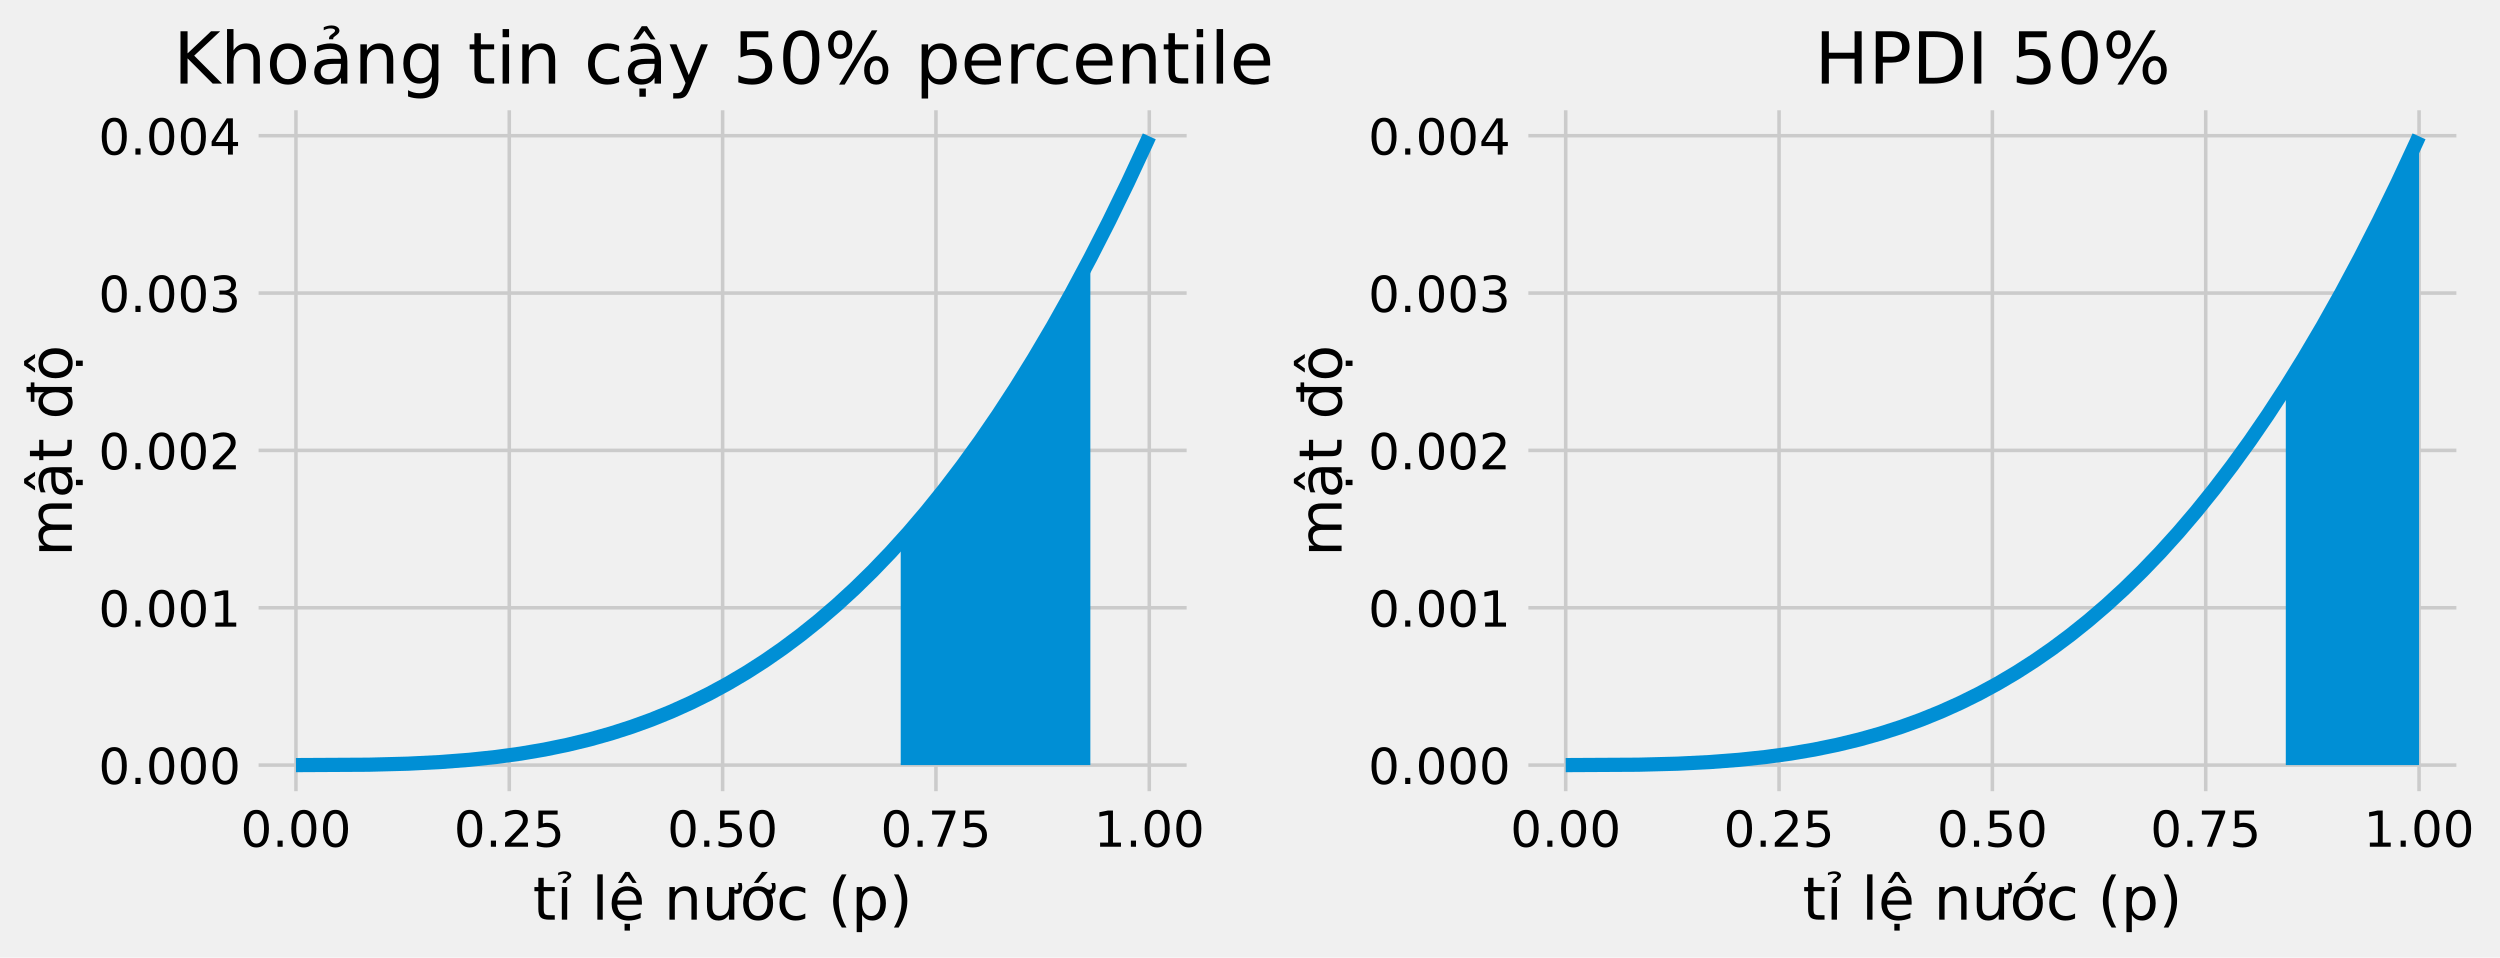 <?xml version="1.0" encoding="utf-8" standalone="no"?>
<!DOCTYPE svg PUBLIC "-//W3C//DTD SVG 1.1//EN"
  "http://www.w3.org/Graphics/SVG/1.1/DTD/svg11.dtd">
<!-- Created with matplotlib (https://matplotlib.org/) -->
<svg height="269.571pt" version="1.1" viewBox="0 0 703.709 269.571" width="703.709pt" xmlns="http://www.w3.org/2000/svg" xmlns:xlink="http://www.w3.org/1999/xlink">
 <defs>
  <style type="text/css">
*{stroke-linecap:butt;stroke-linejoin:round;}
  </style>
 </defs>
 <g id="figure_1">
  <g id="patch_1">
   <path d="M 0 269.571 
L 703.709 269.571 
L 703.709 0 
L 0 0 
z
" style="fill:#f0f0f0;"/>
  </g>
  <g id="axes_1">
   <g id="patch_2">
    <path d="M 71.293 224.211 
L 335.516 224.211 
L 335.516 29.53 
L 71.293 29.53 
z
" style="fill:#f0f0f0;"/>
   </g>
   <g id="matplotlib.axis_1">
    <g id="xtick_1">
     <g id="line2d_1">
      <path clip-path="url(#p5376c2e98a)" d="M 83.303 224.211 
L 83.303 29.53 
" style="fill:none;stroke:#cbcbcb;"/>
     </g>
     <g id="line2d_2"/>
     <g id="text_1">
      <!-- 0.00 -->
      <defs>
       <path d="M 31.781 66.406 
Q 24.172 66.406 20.328 58.906 
Q 16.5 51.422 16.5 36.375 
Q 16.5 21.391 20.328 13.891 
Q 24.172 6.391 31.781 6.391 
Q 39.453 6.391 43.281 13.891 
Q 47.125 21.391 47.125 36.375 
Q 47.125 51.422 43.281 58.906 
Q 39.453 66.406 31.781 66.406 
z
M 31.781 74.219 
Q 44.047 74.219 50.516 64.516 
Q 56.984 54.828 56.984 36.375 
Q 56.984 17.969 50.516 8.266 
Q 44.047 -1.422 31.781 -1.422 
Q 19.531 -1.422 13.062 8.266 
Q 6.594 17.969 6.594 36.375 
Q 6.594 54.828 13.062 64.516 
Q 19.531 74.219 31.781 74.219 
z
" id="DejaVuSans-48"/>
       <path d="M 10.688 12.406 
L 21 12.406 
L 21 0 
L 10.688 0 
z
" id="DejaVuSans-46"/>
      </defs>
      <g transform="translate(67.717 238.349)scale(0.14 -0.14)">
       <use xlink:href="#DejaVuSans-48"/>
       <use x="63.623" xlink:href="#DejaVuSans-46"/>
       <use x="95.41" xlink:href="#DejaVuSans-48"/>
       <use x="159.033" xlink:href="#DejaVuSans-48"/>
      </g>
     </g>
    </g>
    <g id="xtick_2">
     <g id="line2d_3">
      <path clip-path="url(#p5376c2e98a)" d="M 143.354 224.211 
L 143.354 29.53 
" style="fill:none;stroke:#cbcbcb;"/>
     </g>
     <g id="line2d_4"/>
     <g id="text_2">
      <!-- 0.25 -->
      <defs>
       <path d="M 19.188 8.297 
L 53.609 8.297 
L 53.609 0 
L 7.328 0 
L 7.328 8.297 
Q 12.938 14.109 22.625 23.891 
Q 32.328 33.688 34.812 36.531 
Q 39.547 41.844 41.422 45.531 
Q 43.312 49.219 43.312 52.781 
Q 43.312 58.594 39.234 62.25 
Q 35.156 65.922 28.609 65.922 
Q 23.969 65.922 18.812 64.312 
Q 13.672 62.703 7.812 59.422 
L 7.812 69.391 
Q 13.766 71.781 18.938 73 
Q 24.125 74.219 28.422 74.219 
Q 39.75 74.219 46.484 68.547 
Q 53.219 62.891 53.219 53.422 
Q 53.219 48.922 51.531 44.891 
Q 49.859 40.875 45.406 35.406 
Q 44.188 33.984 37.641 27.219 
Q 31.109 20.453 19.188 8.297 
z
" id="DejaVuSans-50"/>
       <path d="M 10.797 72.906 
L 49.516 72.906 
L 49.516 64.594 
L 19.828 64.594 
L 19.828 46.734 
Q 21.969 47.469 24.109 47.828 
Q 26.266 48.188 28.422 48.188 
Q 40.625 48.188 47.75 41.5 
Q 54.891 34.812 54.891 23.391 
Q 54.891 11.625 47.562 5.094 
Q 40.234 -1.422 26.906 -1.422 
Q 22.312 -1.422 17.547 -0.641 
Q 12.797 0.141 7.719 1.703 
L 7.719 11.625 
Q 12.109 9.234 16.797 8.062 
Q 21.484 6.891 26.703 6.891 
Q 35.156 6.891 40.078 11.328 
Q 45.016 15.766 45.016 23.391 
Q 45.016 31 40.078 35.438 
Q 35.156 39.891 26.703 39.891 
Q 22.75 39.891 18.812 39.016 
Q 14.891 38.141 10.797 36.281 
z
" id="DejaVuSans-53"/>
      </defs>
      <g transform="translate(127.768 238.349)scale(0.14 -0.14)">
       <use xlink:href="#DejaVuSans-48"/>
       <use x="63.623" xlink:href="#DejaVuSans-46"/>
       <use x="95.41" xlink:href="#DejaVuSans-50"/>
       <use x="159.033" xlink:href="#DejaVuSans-53"/>
      </g>
     </g>
    </g>
    <g id="xtick_3">
     <g id="line2d_5">
      <path clip-path="url(#p5376c2e98a)" d="M 203.405 224.211 
L 203.405 29.53 
" style="fill:none;stroke:#cbcbcb;"/>
     </g>
     <g id="line2d_6"/>
     <g id="text_3">
      <!-- 0.50 -->
      <g transform="translate(187.819 238.349)scale(0.14 -0.14)">
       <use xlink:href="#DejaVuSans-48"/>
       <use x="63.623" xlink:href="#DejaVuSans-46"/>
       <use x="95.41" xlink:href="#DejaVuSans-53"/>
       <use x="159.033" xlink:href="#DejaVuSans-48"/>
      </g>
     </g>
    </g>
    <g id="xtick_4">
     <g id="line2d_7">
      <path clip-path="url(#p5376c2e98a)" d="M 263.455 224.211 
L 263.455 29.53 
" style="fill:none;stroke:#cbcbcb;"/>
     </g>
     <g id="line2d_8"/>
     <g id="text_4">
      <!-- 0.75 -->
      <defs>
       <path d="M 8.203 72.906 
L 55.078 72.906 
L 55.078 68.703 
L 28.609 0 
L 18.312 0 
L 43.219 64.594 
L 8.203 64.594 
z
" id="DejaVuSans-55"/>
      </defs>
      <g transform="translate(247.869 238.349)scale(0.14 -0.14)">
       <use xlink:href="#DejaVuSans-48"/>
       <use x="63.623" xlink:href="#DejaVuSans-46"/>
       <use x="95.41" xlink:href="#DejaVuSans-55"/>
       <use x="159.033" xlink:href="#DejaVuSans-53"/>
      </g>
     </g>
    </g>
    <g id="xtick_5">
     <g id="line2d_9">
      <path clip-path="url(#p5376c2e98a)" d="M 323.506 224.211 
L 323.506 29.53 
" style="fill:none;stroke:#cbcbcb;"/>
     </g>
     <g id="line2d_10"/>
     <g id="text_5">
      <!-- 1.00 -->
      <defs>
       <path d="M 12.406 8.297 
L 28.516 8.297 
L 28.516 63.922 
L 10.984 60.406 
L 10.984 69.391 
L 28.422 72.906 
L 38.281 72.906 
L 38.281 8.297 
L 54.391 8.297 
L 54.391 0 
L 12.406 0 
z
" id="DejaVuSans-49"/>
      </defs>
      <g transform="translate(307.92 238.349)scale(0.14 -0.14)">
       <use xlink:href="#DejaVuSans-49"/>
       <use x="63.623" xlink:href="#DejaVuSans-46"/>
       <use x="95.41" xlink:href="#DejaVuSans-48"/>
       <use x="159.033" xlink:href="#DejaVuSans-48"/>
      </g>
     </g>
    </g>
    <g id="text_6">
     <!-- tỉ lệ nước (p) -->
     <defs>
      <path d="M 18.312 70.219 
L 18.312 54.688 
L 36.812 54.688 
L 36.812 47.703 
L 18.312 47.703 
L 18.312 18.016 
Q 18.312 11.328 20.141 9.422 
Q 21.969 7.516 27.594 7.516 
L 36.812 7.516 
L 36.812 0 
L 27.594 0 
Q 17.188 0 13.234 3.875 
Q 9.281 7.766 9.281 18.016 
L 9.281 47.703 
L 2.688 47.703 
L 2.688 54.688 
L 9.281 54.688 
L 9.281 70.219 
z
" id="DejaVuSans-116"/>
      <path d="M 9.422 54.688 
L 18.406 54.688 
L 18.406 0 
L 9.422 0 
z
M 13.922 56 
z
M 3.328 78.562 
Q 8.797 81.047 13.922 81.047 
Q 19 81.047 22.094 78.969 
Q 25.203 76.906 25.203 73.625 
Q 25.203 70.656 20.906 67.484 
L 18.75 65.922 
Q 17.047 64.641 16.844 64.203 
Q 16.5 63.422 16.5 61.859 
L 10.688 61.859 
L 10.688 62.453 
Q 10.688 64.406 11.422 65.719 
Q 12.156 67.047 14.656 68.844 
L 16.844 70.5 
Q 19.094 72.172 19.094 74.125 
Q 19.094 75.141 17.578 76.016 
Q 16.062 76.906 12.594 76.906 
Q 8.203 76.906 3.328 74.359 
z
" id="DejaVuSans-7881"/>
      <path id="DejaVuSans-32"/>
      <path d="M 9.422 75.984 
L 18.406 75.984 
L 18.406 0 
L 9.422 0 
z
" id="DejaVuSans-108"/>
      <path d="M 27.203 -6.891 
L 36.188 -6.891 
L 36.188 -18.312 
L 27.203 -18.312 
z
M 56.203 29.594 
L 56.203 25.203 
L 14.891 25.203 
Q 15.484 15.922 20.484 11.062 
Q 25.484 6.203 34.422 6.203 
Q 39.594 6.203 44.453 7.469 
Q 49.312 8.734 54.109 11.281 
L 54.109 2.781 
Q 49.266 0.734 44.188 -0.344 
Q 39.109 -1.422 33.891 -1.422 
Q 20.797 -1.422 13.156 6.188 
Q 5.516 13.812 5.516 26.812 
Q 5.516 40.234 12.766 48.109 
Q 20.016 56 32.328 56 
Q 43.359 56 49.781 48.891 
Q 56.203 41.797 56.203 29.594 
z
M 47.219 32.234 
Q 47.125 39.594 43.094 43.984 
Q 39.062 48.391 32.422 48.391 
Q 24.906 48.391 20.391 44.141 
Q 15.875 39.891 15.188 32.172 
z
M 27.203 -6.891 
L 36.188 -6.891 
L 36.188 -18.312 
L 27.203 -18.312 
z
M 28.172 79.984 
L 35.406 79.984 
L 47.359 61.625 
L 40.578 61.625 
L 31.781 73.578 
L 23 61.625 
L 16.219 61.625 
z
" id="DejaVuSans-7879"/>
      <path d="M 54.891 33.016 
L 54.891 0 
L 45.906 0 
L 45.906 32.719 
Q 45.906 40.484 42.875 44.328 
Q 39.844 48.188 33.797 48.188 
Q 26.516 48.188 22.312 43.547 
Q 18.109 38.922 18.109 30.906 
L 18.109 0 
L 9.078 0 
L 9.078 54.688 
L 18.109 54.688 
L 18.109 46.188 
Q 21.344 51.125 25.703 53.562 
Q 30.078 56 35.797 56 
Q 45.219 56 50.047 50.172 
Q 54.891 44.344 54.891 33.016 
z
" id="DejaVuSans-110"/>
      <path d="M 48.344 48.531 
L 48.344 54.344 
Q 51.312 52.141 53.453 51.094 
Q 55.609 50.047 57.125 50.047 
Q 59.375 50.047 60.5 51.391 
Q 61.625 52.734 61.625 55.359 
Q 61.625 56.922 61.25 58.438 
Q 60.891 59.953 60.156 61.469 
L 66.656 61.469 
Q 67.141 59.609 67.375 57.953 
Q 67.625 56.297 67.625 54.828 
Q 67.625 48.875 65.5 46.062 
Q 63.375 43.25 58.844 43.25 
Q 56.5 43.25 53.938 44.547 
Q 51.375 45.844 48.344 48.531 
z
M 8.594 21.578 
L 8.594 54.688 
L 17.578 54.688 
L 17.578 21.922 
Q 17.578 14.156 20.609 10.266 
Q 23.641 6.391 29.688 6.391 
Q 36.969 6.391 41.188 11.031 
Q 45.406 15.672 45.406 23.688 
L 45.406 54.688 
L 54.391 54.688 
L 54.391 0 
L 45.406 0 
L 45.406 8.406 
Q 42.141 3.422 37.812 1 
Q 33.5 -1.422 27.781 -1.422 
Q 18.359 -1.422 13.469 4.438 
Q 8.594 10.297 8.594 21.578 
z
M 31.203 56 
z
" id="DejaVuSans-432"/>
      <path d="M 37.406 79.984 
L 47.125 79.984 
L 31.203 61.625 
L 23.734 61.625 
z
M 41.016 48.531 
L 41.016 54.344 
Q 44 52.141 46.141 51.094 
Q 48.297 50.047 49.812 50.047 
Q 52.047 50.047 53.172 51.391 
Q 54.297 52.734 54.297 55.359 
Q 54.297 56.922 53.922 58.438 
Q 53.562 59.953 52.828 61.469 
L 59.328 61.469 
Q 59.812 59.609 60.047 57.953 
Q 60.297 56.297 60.297 54.828 
Q 60.297 48.875 58.172 46.062 
Q 56.062 43.25 51.516 43.25 
Q 49.172 43.25 46.609 44.547 
Q 44.047 45.844 41.016 48.531 
z
M 30.859 48.391 
Q 23.641 48.391 19.438 42.75 
Q 15.234 37.109 15.234 27.297 
Q 15.234 17.484 19.406 11.844 
Q 23.578 6.203 30.859 6.203 
Q 38.031 6.203 42.234 11.859 
Q 46.438 17.531 46.438 27.297 
Q 46.438 37.016 42.234 42.703 
Q 38.031 48.391 30.859 48.391 
z
M 30.859 56 
Q 42.578 56 49.266 48.375 
Q 55.953 40.766 55.953 27.297 
Q 55.953 13.875 49.266 6.219 
Q 42.578 -1.422 30.859 -1.422 
Q 19.094 -1.422 12.422 6.219 
Q 5.766 13.875 5.766 27.297 
Q 5.766 40.766 12.422 48.375 
Q 19.094 56 30.859 56 
z
" id="DejaVuSans-7899"/>
      <path d="M 48.781 52.594 
L 48.781 44.188 
Q 44.969 46.297 41.141 47.344 
Q 37.312 48.391 33.406 48.391 
Q 24.656 48.391 19.812 42.844 
Q 14.984 37.312 14.984 27.297 
Q 14.984 17.281 19.812 11.734 
Q 24.656 6.203 33.406 6.203 
Q 37.312 6.203 41.141 7.25 
Q 44.969 8.297 48.781 10.406 
L 48.781 2.094 
Q 45.016 0.344 40.984 -0.531 
Q 36.969 -1.422 32.422 -1.422 
Q 20.062 -1.422 12.781 6.344 
Q 5.516 14.109 5.516 27.297 
Q 5.516 40.672 12.859 48.328 
Q 20.219 56 33.016 56 
Q 37.156 56 41.109 55.141 
Q 45.062 54.297 48.781 52.594 
z
" id="DejaVuSans-99"/>
      <path d="M 31 75.875 
Q 24.469 64.656 21.281 53.656 
Q 18.109 42.672 18.109 31.391 
Q 18.109 20.125 21.312 9.062 
Q 24.516 -2 31 -13.188 
L 23.188 -13.188 
Q 15.875 -1.703 12.234 9.375 
Q 8.594 20.453 8.594 31.391 
Q 8.594 42.281 12.203 53.312 
Q 15.828 64.359 23.188 75.875 
z
" id="DejaVuSans-40"/>
      <path d="M 18.109 8.203 
L 18.109 -20.797 
L 9.078 -20.797 
L 9.078 54.688 
L 18.109 54.688 
L 18.109 46.391 
Q 20.953 51.266 25.266 53.625 
Q 29.594 56 35.594 56 
Q 45.562 56 51.781 48.094 
Q 58.016 40.188 58.016 27.297 
Q 58.016 14.406 51.781 6.484 
Q 45.562 -1.422 35.594 -1.422 
Q 29.594 -1.422 25.266 0.953 
Q 20.953 3.328 18.109 8.203 
z
M 48.688 27.297 
Q 48.688 37.203 44.609 42.844 
Q 40.531 48.484 33.406 48.484 
Q 26.266 48.484 22.188 42.844 
Q 18.109 37.203 18.109 27.297 
Q 18.109 17.391 22.188 11.75 
Q 26.266 6.109 33.406 6.109 
Q 40.531 6.109 44.609 11.75 
Q 48.688 17.391 48.688 27.297 
z
" id="DejaVuSans-112"/>
      <path d="M 8.016 75.875 
L 15.828 75.875 
Q 23.141 64.359 26.781 53.312 
Q 30.422 42.281 30.422 31.391 
Q 30.422 20.453 26.781 9.375 
Q 23.141 -1.703 15.828 -13.188 
L 8.016 -13.188 
Q 14.5 -2 17.703 9.062 
Q 20.906 20.125 20.906 31.391 
Q 20.906 42.672 17.703 53.656 
Q 14.5 64.656 8.016 75.875 
z
" id="DejaVuSans-41"/>
     </defs>
     <g transform="translate(149.974 258.877)scale(0.168 -0.168)">
      <use xlink:href="#DejaVuSans-116"/>
      <use x="39.209" xlink:href="#DejaVuSans-7881"/>
      <use x="66.992" xlink:href="#DejaVuSans-32"/>
      <use x="98.779" xlink:href="#DejaVuSans-108"/>
      <use x="126.562" xlink:href="#DejaVuSans-7879"/>
      <use x="188.086" xlink:href="#DejaVuSans-32"/>
      <use x="219.873" xlink:href="#DejaVuSans-110"/>
      <use x="283.252" xlink:href="#DejaVuSans-432"/>
      <use x="346.631" xlink:href="#DejaVuSans-7899"/>
      <use x="407.812" xlink:href="#DejaVuSans-99"/>
      <use x="462.793" xlink:href="#DejaVuSans-32"/>
      <use x="494.58" xlink:href="#DejaVuSans-40"/>
      <use x="533.594" xlink:href="#DejaVuSans-112"/>
      <use x="597.07" xlink:href="#DejaVuSans-41"/>
     </g>
    </g>
   </g>
   <g id="matplotlib.axis_2">
    <g id="ytick_1">
     <g id="line2d_11">
      <path clip-path="url(#p5376c2e98a)" d="M 71.293 215.362 
L 335.516 215.362 
" style="fill:none;stroke:#cbcbcb;"/>
     </g>
     <g id="line2d_12"/>
     <g id="text_7">
      <!-- 0.000 -->
      <g transform="translate(27.714 220.681)scale(0.14 -0.14)">
       <use xlink:href="#DejaVuSans-48"/>
       <use x="63.623" xlink:href="#DejaVuSans-46"/>
       <use x="95.41" xlink:href="#DejaVuSans-48"/>
       <use x="159.033" xlink:href="#DejaVuSans-48"/>
       <use x="222.656" xlink:href="#DejaVuSans-48"/>
      </g>
     </g>
    </g>
    <g id="ytick_2">
     <g id="line2d_13">
      <path clip-path="url(#p5376c2e98a)" d="M 71.293 171.072 
L 335.516 171.072 
" style="fill:none;stroke:#cbcbcb;"/>
     </g>
     <g id="line2d_14"/>
     <g id="text_8">
      <!-- 0.001 -->
      <g transform="translate(27.714 176.391)scale(0.14 -0.14)">
       <use xlink:href="#DejaVuSans-48"/>
       <use x="63.623" xlink:href="#DejaVuSans-46"/>
       <use x="95.41" xlink:href="#DejaVuSans-48"/>
       <use x="159.033" xlink:href="#DejaVuSans-48"/>
       <use x="222.656" xlink:href="#DejaVuSans-49"/>
      </g>
     </g>
    </g>
    <g id="ytick_3">
     <g id="line2d_15">
      <path clip-path="url(#p5376c2e98a)" d="M 71.293 126.782 
L 335.516 126.782 
" style="fill:none;stroke:#cbcbcb;"/>
     </g>
     <g id="line2d_16"/>
     <g id="text_9">
      <!-- 0.002 -->
      <g transform="translate(27.714 132.101)scale(0.14 -0.14)">
       <use xlink:href="#DejaVuSans-48"/>
       <use x="63.623" xlink:href="#DejaVuSans-46"/>
       <use x="95.41" xlink:href="#DejaVuSans-48"/>
       <use x="159.033" xlink:href="#DejaVuSans-48"/>
       <use x="222.656" xlink:href="#DejaVuSans-50"/>
      </g>
     </g>
    </g>
    <g id="ytick_4">
     <g id="line2d_17">
      <path clip-path="url(#p5376c2e98a)" d="M 71.293 82.492 
L 335.516 82.492 
" style="fill:none;stroke:#cbcbcb;"/>
     </g>
     <g id="line2d_18"/>
     <g id="text_10">
      <!-- 0.003 -->
      <defs>
       <path d="M 40.578 39.312 
Q 47.656 37.797 51.625 33 
Q 55.609 28.219 55.609 21.188 
Q 55.609 10.406 48.188 4.484 
Q 40.766 -1.422 27.094 -1.422 
Q 22.516 -1.422 17.656 -0.516 
Q 12.797 0.391 7.625 2.203 
L 7.625 11.719 
Q 11.719 9.328 16.594 8.109 
Q 21.484 6.891 26.812 6.891 
Q 36.078 6.891 40.938 10.547 
Q 45.797 14.203 45.797 21.188 
Q 45.797 27.641 41.281 31.266 
Q 36.766 34.906 28.719 34.906 
L 20.219 34.906 
L 20.219 43.016 
L 29.109 43.016 
Q 36.375 43.016 40.234 45.922 
Q 44.094 48.828 44.094 54.297 
Q 44.094 59.906 40.109 62.906 
Q 36.141 65.922 28.719 65.922 
Q 24.656 65.922 20.016 65.031 
Q 15.375 64.156 9.812 62.312 
L 9.812 71.094 
Q 15.438 72.656 20.344 73.438 
Q 25.25 74.219 29.594 74.219 
Q 40.828 74.219 47.359 69.109 
Q 53.906 64.016 53.906 55.328 
Q 53.906 49.266 50.438 45.094 
Q 46.969 40.922 40.578 39.312 
z
" id="DejaVuSans-51"/>
      </defs>
      <g transform="translate(27.714 87.811)scale(0.14 -0.14)">
       <use xlink:href="#DejaVuSans-48"/>
       <use x="63.623" xlink:href="#DejaVuSans-46"/>
       <use x="95.41" xlink:href="#DejaVuSans-48"/>
       <use x="159.033" xlink:href="#DejaVuSans-48"/>
       <use x="222.656" xlink:href="#DejaVuSans-51"/>
      </g>
     </g>
    </g>
    <g id="ytick_5">
     <g id="line2d_19">
      <path clip-path="url(#p5376c2e98a)" d="M 71.293 38.202 
L 335.516 38.202 
" style="fill:none;stroke:#cbcbcb;"/>
     </g>
     <g id="line2d_20"/>
     <g id="text_11">
      <!-- 0.004 -->
      <defs>
       <path d="M 37.797 64.312 
L 12.891 25.391 
L 37.797 25.391 
z
M 35.203 72.906 
L 47.609 72.906 
L 47.609 25.391 
L 58.016 25.391 
L 58.016 17.188 
L 47.609 17.188 
L 47.609 0 
L 37.797 0 
L 37.797 17.188 
L 4.891 17.188 
L 4.891 26.703 
z
" id="DejaVuSans-52"/>
      </defs>
      <g transform="translate(27.714 43.521)scale(0.14 -0.14)">
       <use xlink:href="#DejaVuSans-48"/>
       <use x="63.623" xlink:href="#DejaVuSans-46"/>
       <use x="95.41" xlink:href="#DejaVuSans-48"/>
       <use x="159.033" xlink:href="#DejaVuSans-48"/>
       <use x="222.656" xlink:href="#DejaVuSans-52"/>
      </g>
     </g>
    </g>
    <g id="text_12">
     <!-- mật độ -->
     <defs>
      <path d="M 52 44.188 
Q 55.375 50.25 60.062 53.125 
Q 64.75 56 71.094 56 
Q 79.641 56 84.281 50.016 
Q 88.922 44.047 88.922 33.016 
L 88.922 0 
L 79.891 0 
L 79.891 32.719 
Q 79.891 40.578 77.094 44.375 
Q 74.312 48.188 68.609 48.188 
Q 61.625 48.188 57.562 43.547 
Q 53.516 38.922 53.516 30.906 
L 53.516 0 
L 44.484 0 
L 44.484 32.719 
Q 44.484 40.625 41.703 44.406 
Q 38.922 48.188 33.109 48.188 
Q 26.219 48.188 22.156 43.531 
Q 18.109 38.875 18.109 30.906 
L 18.109 0 
L 9.078 0 
L 9.078 54.688 
L 18.109 54.688 
L 18.109 46.188 
Q 21.188 51.219 25.484 53.609 
Q 29.781 56 35.688 56 
Q 41.656 56 45.828 52.969 
Q 50 49.953 52 44.188 
z
" id="DejaVuSans-109"/>
      <path d="M 34.281 27.484 
Q 23.391 27.484 19.188 25 
Q 14.984 22.516 14.984 16.5 
Q 14.984 11.719 18.141 8.906 
Q 21.297 6.109 26.703 6.109 
Q 34.188 6.109 38.703 11.406 
Q 43.219 16.703 43.219 25.484 
L 43.219 27.484 
z
M 52.203 31.203 
L 52.203 0 
L 43.219 0 
L 43.219 8.297 
Q 40.141 3.328 35.547 0.953 
Q 30.953 -1.422 24.312 -1.422 
Q 15.922 -1.422 10.953 3.297 
Q 6 8.016 6 15.922 
Q 6 25.141 12.172 29.828 
Q 18.359 34.516 30.609 34.516 
L 43.219 34.516 
L 43.219 35.406 
Q 43.219 41.609 39.141 45 
Q 35.062 48.391 27.688 48.391 
Q 23 48.391 18.547 47.266 
Q 14.109 46.141 10.016 43.891 
L 10.016 52.203 
Q 14.938 54.109 19.578 55.047 
Q 24.219 56 28.609 56 
Q 40.484 56 46.344 49.844 
Q 52.203 43.703 52.203 31.203 
z
M 25.391 79.984 
L 32.625 79.984 
L 44.578 61.625 
L 37.797 61.625 
L 29 73.578 
L 20.219 61.625 
L 13.422 61.625 
z
M 22.078 -6.891 
L 31.062 -6.891 
L 31.062 -18.312 
L 22.078 -18.312 
z
" id="DejaVuSans-7853"/>
      <path d="M 45.406 46.391 
L 45.406 62.703 
L 29.5 62.703 
L 29.5 68.797 
L 45.406 68.797 
L 45.406 75.984 
L 54.391 75.984 
L 54.391 68.797 
L 61.922 68.797 
L 61.922 62.703 
L 54.391 62.703 
L 54.391 0 
L 45.406 0 
L 45.406 8.203 
Q 42.578 3.328 38.25 0.953 
Q 33.938 -1.422 27.875 -1.422 
Q 17.969 -1.422 11.734 6.484 
Q 5.516 14.406 5.516 27.297 
Q 5.516 40.188 11.734 48.094 
Q 17.969 56 27.875 56 
Q 33.938 56 38.25 53.625 
Q 42.578 51.266 45.406 46.391 
z
M 14.797 27.297 
Q 14.797 17.391 18.875 11.75 
Q 22.953 6.109 30.078 6.109 
Q 37.203 6.109 41.297 11.75 
Q 45.406 17.391 45.406 27.297 
Q 45.406 37.203 41.297 42.844 
Q 37.203 48.484 30.078 48.484 
Q 22.953 48.484 18.875 42.844 
Q 14.797 37.203 14.797 27.297 
z
" id="DejaVuSans-273"/>
      <path d="M 26.031 -6.891 
L 35.016 -6.891 
L 35.016 -18.312 
L 26.031 -18.312 
z
M 30.609 48.391 
Q 23.391 48.391 19.188 42.75 
Q 14.984 37.109 14.984 27.297 
Q 14.984 17.484 19.156 11.844 
Q 23.344 6.203 30.609 6.203 
Q 37.797 6.203 41.984 11.859 
Q 46.188 17.531 46.188 27.297 
Q 46.188 37.016 41.984 42.703 
Q 37.797 48.391 30.609 48.391 
z
M 30.609 56 
Q 42.328 56 49.016 48.375 
Q 55.719 40.766 55.719 27.297 
Q 55.719 13.875 49.016 6.219 
Q 42.328 -1.422 30.609 -1.422 
Q 18.844 -1.422 12.172 6.219 
Q 5.516 13.875 5.516 27.297 
Q 5.516 40.766 12.172 48.375 
Q 18.844 56 30.609 56 
z
M 26.031 -6.891 
L 35.016 -6.891 
L 35.016 -18.312 
L 26.031 -18.312 
z
M 27 79.984 
L 34.234 79.984 
L 46.188 61.625 
L 39.406 61.625 
L 30.609 73.578 
L 21.828 61.625 
L 15.047 61.625 
z
" id="DejaVuSans-7897"/>
     </defs>
     <g transform="translate(20.22 156.635)rotate(-90)scale(0.168 -0.168)">
      <use xlink:href="#DejaVuSans-109"/>
      <use x="97.412" xlink:href="#DejaVuSans-7853"/>
      <use x="158.691" xlink:href="#DejaVuSans-116"/>
      <use x="197.9" xlink:href="#DejaVuSans-32"/>
      <use x="229.688" xlink:href="#DejaVuSans-273"/>
      <use x="293.164" xlink:href="#DejaVuSans-7897"/>
     </g>
    </g>
   </g>
   <g id="PolyCollection_1">
    <path clip-path="url(#p5376c2e98a)" d="M 253.537 215.362 
L 253.537 152.363 
L 253.778 152.096 
L 254.018 151.828 
L 254.258 151.559 
L 254.499 151.289 
L 254.739 151.019 
L 254.98 150.748 
L 255.22 150.476 
L 255.461 150.203 
L 255.701 149.93 
L 255.942 149.656 
L 256.182 149.381 
L 256.422 149.105 
L 256.663 148.829 
L 256.903 148.551 
L 257.144 148.273 
L 257.384 147.995 
L 257.625 147.715 
L 257.865 147.435 
L 258.105 147.154 
L 258.346 146.872 
L 258.586 146.589 
L 258.827 146.306 
L 259.067 146.022 
L 259.308 145.737 
L 259.548 145.451 
L 259.789 145.164 
L 260.029 144.877 
L 260.269 144.589 
L 260.51 144.3 
L 260.75 144.01 
L 260.991 143.72 
L 261.231 143.429 
L 261.472 143.137 
L 261.712 142.844 
L 261.953 142.55 
L 262.193 142.256 
L 262.433 141.961 
L 262.674 141.665 
L 262.914 141.368 
L 263.155 141.07 
L 263.395 140.772 
L 263.636 140.473 
L 263.876 140.173 
L 264.117 139.872 
L 264.357 139.571 
L 264.597 139.268 
L 264.838 138.965 
L 265.078 138.661 
L 265.319 138.356 
L 265.559 138.051 
L 265.8 137.744 
L 266.04 137.437 
L 266.281 137.129 
L 266.521 136.82 
L 266.761 136.511 
L 267.002 136.2 
L 267.242 135.889 
L 267.483 135.577 
L 267.723 135.264 
L 267.964 134.95 
L 268.204 134.636 
L 268.445 134.321 
L 268.685 134.004 
L 268.925 133.687 
L 269.166 133.37 
L 269.406 133.051 
L 269.647 132.732 
L 269.887 132.411 
L 270.128 132.09 
L 270.368 131.768 
L 270.609 131.446 
L 270.849 131.122 
L 271.089 130.798 
L 271.33 130.472 
L 271.57 130.146 
L 271.811 129.819 
L 272.051 129.492 
L 272.292 129.163 
L 272.532 128.834 
L 272.773 128.503 
L 273.013 128.172 
L 273.253 127.84 
L 273.494 127.507 
L 273.734 127.174 
L 273.975 126.839 
L 274.215 126.504 
L 274.456 126.168 
L 274.696 125.831 
L 274.937 125.493 
L 275.177 125.154 
L 275.417 124.815 
L 275.658 124.474 
L 275.898 124.133 
L 276.139 123.791 
L 276.379 123.448 
L 276.62 123.104 
L 276.86 122.76 
L 277.1 122.414 
L 277.341 122.068 
L 277.581 121.72 
L 277.822 121.372 
L 278.062 121.023 
L 278.303 120.673 
L 278.543 120.323 
L 278.784 119.971 
L 279.024 119.619 
L 279.264 119.265 
L 279.505 118.911 
L 279.745 118.556 
L 279.986 118.2 
L 280.226 117.844 
L 280.467 117.486 
L 280.707 117.127 
L 280.948 116.768 
L 281.188 116.408 
L 281.428 116.047 
L 281.669 115.685 
L 281.909 115.322 
L 282.15 114.958 
L 282.39 114.593 
L 282.631 114.228 
L 282.871 113.861 
L 283.112 113.494 
L 283.352 113.126 
L 283.592 112.757 
L 283.833 112.387 
L 284.073 112.016 
L 284.314 111.644 
L 284.554 111.271 
L 284.795 110.898 
L 285.035 110.523 
L 285.276 110.148 
L 285.516 109.772 
L 285.756 109.395 
L 285.997 109.017 
L 286.237 108.638 
L 286.478 108.258 
L 286.718 107.877 
L 286.959 107.496 
L 287.199 107.113 
L 287.44 106.73 
L 287.68 106.346 
L 287.92 105.96 
L 288.161 105.574 
L 288.401 105.187 
L 288.642 104.799 
L 288.882 104.41 
L 289.123 104.021 
L 289.363 103.63 
L 289.604 103.238 
L 289.844 102.846 
L 290.084 102.452 
L 290.325 102.058 
L 290.565 101.663 
L 290.806 101.267 
L 291.046 100.87 
L 291.287 100.472 
L 291.527 100.073 
L 291.768 99.673 
L 292.008 99.272 
L 292.248 98.87 
L 292.489 98.468 
L 292.729 98.064 
L 292.97 97.66 
L 293.21 97.254 
L 293.451 96.848 
L 293.691 96.441 
L 293.932 96.033 
L 294.172 95.623 
L 294.412 95.213 
L 294.653 94.802 
L 294.893 94.39 
L 295.134 93.978 
L 295.374 93.564 
L 295.615 93.149 
L 295.855 92.733 
L 296.096 92.317 
L 296.336 91.899 
L 296.576 91.481 
L 296.817 91.061 
L 297.057 90.641 
L 297.298 90.219 
L 297.538 89.797 
L 297.779 89.374 
L 298.019 88.95 
L 298.259 88.524 
L 298.5 88.098 
L 298.74 87.671 
L 298.981 87.243 
L 299.221 86.814 
L 299.462 86.384 
L 299.702 85.953 
L 299.943 85.522 
L 300.183 85.089 
L 300.423 84.655 
L 300.664 84.22 
L 300.904 83.785 
L 301.145 83.348 
L 301.385 82.91 
L 301.626 82.472 
L 301.866 82.032 
L 302.107 81.592 
L 302.347 81.15 
L 302.587 80.708 
L 302.828 80.264 
L 303.068 79.82 
L 303.309 79.375 
L 303.549 78.928 
L 303.79 78.481 
L 304.03 78.033 
L 304.271 77.583 
L 304.511 77.133 
L 304.751 76.682 
L 304.992 76.23 
L 305.232 75.776 
L 305.473 75.322 
L 305.713 74.867 
L 305.954 74.411 
L 306.194 73.954 
L 306.435 73.496 
L 306.675 73.037 
L 306.915 72.576 
L 306.915 215.362 
L 306.915 215.362 
L 306.675 215.362 
L 306.435 215.362 
L 306.194 215.362 
L 305.954 215.362 
L 305.713 215.362 
L 305.473 215.362 
L 305.232 215.362 
L 304.992 215.362 
L 304.751 215.362 
L 304.511 215.362 
L 304.271 215.362 
L 304.03 215.362 
L 303.79 215.362 
L 303.549 215.362 
L 303.309 215.362 
L 303.068 215.362 
L 302.828 215.362 
L 302.587 215.362 
L 302.347 215.362 
L 302.107 215.362 
L 301.866 215.362 
L 301.626 215.362 
L 301.385 215.362 
L 301.145 215.362 
L 300.904 215.362 
L 300.664 215.362 
L 300.423 215.362 
L 300.183 215.362 
L 299.943 215.362 
L 299.702 215.362 
L 299.462 215.362 
L 299.221 215.362 
L 298.981 215.362 
L 298.74 215.362 
L 298.5 215.362 
L 298.259 215.362 
L 298.019 215.362 
L 297.779 215.362 
L 297.538 215.362 
L 297.298 215.362 
L 297.057 215.362 
L 296.817 215.362 
L 296.576 215.362 
L 296.336 215.362 
L 296.096 215.362 
L 295.855 215.362 
L 295.615 215.362 
L 295.374 215.362 
L 295.134 215.362 
L 294.893 215.362 
L 294.653 215.362 
L 294.412 215.362 
L 294.172 215.362 
L 293.932 215.362 
L 293.691 215.362 
L 293.451 215.362 
L 293.21 215.362 
L 292.97 215.362 
L 292.729 215.362 
L 292.489 215.362 
L 292.248 215.362 
L 292.008 215.362 
L 291.768 215.362 
L 291.527 215.362 
L 291.287 215.362 
L 291.046 215.362 
L 290.806 215.362 
L 290.565 215.362 
L 290.325 215.362 
L 290.084 215.362 
L 289.844 215.362 
L 289.604 215.362 
L 289.363 215.362 
L 289.123 215.362 
L 288.882 215.362 
L 288.642 215.362 
L 288.401 215.362 
L 288.161 215.362 
L 287.92 215.362 
L 287.68 215.362 
L 287.44 215.362 
L 287.199 215.362 
L 286.959 215.362 
L 286.718 215.362 
L 286.478 215.362 
L 286.237 215.362 
L 285.997 215.362 
L 285.756 215.362 
L 285.516 215.362 
L 285.276 215.362 
L 285.035 215.362 
L 284.795 215.362 
L 284.554 215.362 
L 284.314 215.362 
L 284.073 215.362 
L 283.833 215.362 
L 283.592 215.362 
L 283.352 215.362 
L 283.112 215.362 
L 282.871 215.362 
L 282.631 215.362 
L 282.39 215.362 
L 282.15 215.362 
L 281.909 215.362 
L 281.669 215.362 
L 281.428 215.362 
L 281.188 215.362 
L 280.948 215.362 
L 280.707 215.362 
L 280.467 215.362 
L 280.226 215.362 
L 279.986 215.362 
L 279.745 215.362 
L 279.505 215.362 
L 279.264 215.362 
L 279.024 215.362 
L 278.784 215.362 
L 278.543 215.362 
L 278.303 215.362 
L 278.062 215.362 
L 277.822 215.362 
L 277.581 215.362 
L 277.341 215.362 
L 277.1 215.362 
L 276.86 215.362 
L 276.62 215.362 
L 276.379 215.362 
L 276.139 215.362 
L 275.898 215.362 
L 275.658 215.362 
L 275.417 215.362 
L 275.177 215.362 
L 274.937 215.362 
L 274.696 215.362 
L 274.456 215.362 
L 274.215 215.362 
L 273.975 215.362 
L 273.734 215.362 
L 273.494 215.362 
L 273.253 215.362 
L 273.013 215.362 
L 272.773 215.362 
L 272.532 215.362 
L 272.292 215.362 
L 272.051 215.362 
L 271.811 215.362 
L 271.57 215.362 
L 271.33 215.362 
L 271.089 215.362 
L 270.849 215.362 
L 270.609 215.362 
L 270.368 215.362 
L 270.128 215.362 
L 269.887 215.362 
L 269.647 215.362 
L 269.406 215.362 
L 269.166 215.362 
L 268.925 215.362 
L 268.685 215.362 
L 268.445 215.362 
L 268.204 215.362 
L 267.964 215.362 
L 267.723 215.362 
L 267.483 215.362 
L 267.242 215.362 
L 267.002 215.362 
L 266.761 215.362 
L 266.521 215.362 
L 266.281 215.362 
L 266.04 215.362 
L 265.8 215.362 
L 265.559 215.362 
L 265.319 215.362 
L 265.078 215.362 
L 264.838 215.362 
L 264.597 215.362 
L 264.357 215.362 
L 264.117 215.362 
L 263.876 215.362 
L 263.636 215.362 
L 263.395 215.362 
L 263.155 215.362 
L 262.914 215.362 
L 262.674 215.362 
L 262.433 215.362 
L 262.193 215.362 
L 261.953 215.362 
L 261.712 215.362 
L 261.472 215.362 
L 261.231 215.362 
L 260.991 215.362 
L 260.75 215.362 
L 260.51 215.362 
L 260.269 215.362 
L 260.029 215.362 
L 259.789 215.362 
L 259.548 215.362 
L 259.308 215.362 
L 259.067 215.362 
L 258.827 215.362 
L 258.586 215.362 
L 258.346 215.362 
L 258.105 215.362 
L 257.865 215.362 
L 257.625 215.362 
L 257.384 215.362 
L 257.144 215.362 
L 256.903 215.362 
L 256.663 215.362 
L 256.422 215.362 
L 256.182 215.362 
L 255.942 215.362 
L 255.701 215.362 
L 255.461 215.362 
L 255.22 215.362 
L 254.98 215.362 
L 254.739 215.362 
L 254.499 215.362 
L 254.258 215.362 
L 254.018 215.362 
L 253.778 215.362 
L 253.537 215.362 
z
" style="fill:#008fd5;"/>
   </g>
   <g id="line2d_21">
    <path clip-path="url(#p5376c2e98a)" d="M 83.303 215.362 
L 103.741 215.253 
L 114.801 214.963 
L 123.938 214.505 
L 132.113 213.877 
L 139.567 213.088 
L 146.54 212.133 
L 153.272 210.988 
L 159.764 209.654 
L 166.016 208.136 
L 172.027 206.443 
L 177.798 204.587 
L 183.328 202.583 
L 188.858 200.344 
L 194.388 197.857 
L 199.678 195.236 
L 204.968 192.364 
L 210.257 189.232 
L 215.307 185.989 
L 220.356 182.488 
L 225.405 178.719 
L 230.455 174.672 
L 235.504 170.338 
L 240.553 165.707 
L 245.602 160.768 
L 250.652 155.512 
L 255.701 149.93 
L 260.75 144.01 
L 265.8 137.744 
L 270.849 131.122 
L 275.898 124.133 
L 280.948 116.768 
L 285.997 109.017 
L 291.046 100.87 
L 296.336 91.899 
L 301.626 82.472 
L 306.915 72.576 
L 312.205 62.202 
L 317.495 51.336 
L 322.785 39.968 
L 323.506 38.379 
L 323.506 38.379 
" style="fill:none;stroke:#008fd5;stroke-width:4;"/>
   </g>
   <g id="patch_3">
    <path d="M 71.293 224.211 
L 71.293 29.53 
" style="fill:none;stroke:#f0f0f0;stroke-linecap:square;stroke-linejoin:miter;stroke-width:3;"/>
   </g>
   <g id="patch_4">
    <path d="M 335.516 224.211 
L 335.516 29.53 
" style="fill:none;stroke:#f0f0f0;stroke-linecap:square;stroke-linejoin:miter;stroke-width:3;"/>
   </g>
   <g id="patch_5">
    <path d="M 71.293 224.211 
L 335.516 224.211 
" style="fill:none;stroke:#f0f0f0;stroke-linecap:square;stroke-linejoin:miter;stroke-width:3;"/>
   </g>
   <g id="patch_6">
    <path d="M 71.293 29.53 
L 335.516 29.53 
" style="fill:none;stroke:#f0f0f0;stroke-linecap:square;stroke-linejoin:miter;stroke-width:3;"/>
   </g>
   <g id="text_13">
    <!-- Khoảng tin cậy 50% percentile -->
    <defs>
     <path d="M 9.812 72.906 
L 19.672 72.906 
L 19.672 42.094 
L 52.391 72.906 
L 65.094 72.906 
L 28.906 38.922 
L 67.672 0 
L 54.688 0 
L 19.672 35.109 
L 19.672 0 
L 9.812 0 
z
" id="DejaVuSans-75"/>
     <path d="M 54.891 33.016 
L 54.891 0 
L 45.906 0 
L 45.906 32.719 
Q 45.906 40.484 42.875 44.328 
Q 39.844 48.188 33.797 48.188 
Q 26.516 48.188 22.312 43.547 
Q 18.109 38.922 18.109 30.906 
L 18.109 0 
L 9.078 0 
L 9.078 75.984 
L 18.109 75.984 
L 18.109 46.188 
Q 21.344 51.125 25.703 53.562 
Q 30.078 56 35.797 56 
Q 45.219 56 50.047 50.172 
Q 54.891 44.344 54.891 33.016 
z
" id="DejaVuSans-104"/>
     <path d="M 30.609 48.391 
Q 23.391 48.391 19.188 42.75 
Q 14.984 37.109 14.984 27.297 
Q 14.984 17.484 19.156 11.844 
Q 23.344 6.203 30.609 6.203 
Q 37.797 6.203 41.984 11.859 
Q 46.188 17.531 46.188 27.297 
Q 46.188 37.016 41.984 42.703 
Q 37.797 48.391 30.609 48.391 
z
M 30.609 56 
Q 42.328 56 49.016 48.375 
Q 55.719 40.766 55.719 27.297 
Q 55.719 13.875 49.016 6.219 
Q 42.328 -1.422 30.609 -1.422 
Q 18.844 -1.422 12.172 6.219 
Q 5.516 13.875 5.516 27.297 
Q 5.516 40.766 12.172 48.375 
Q 18.844 56 30.609 56 
z
" id="DejaVuSans-111"/>
     <path d="M 34.281 27.484 
Q 23.391 27.484 19.188 25 
Q 14.984 22.516 14.984 16.5 
Q 14.984 11.719 18.141 8.906 
Q 21.297 6.109 26.703 6.109 
Q 34.188 6.109 38.703 11.406 
Q 43.219 16.703 43.219 25.484 
L 43.219 27.484 
z
M 52.203 31.203 
L 52.203 0 
L 43.219 0 
L 43.219 8.297 
Q 40.141 3.328 35.547 0.953 
Q 30.953 -1.422 24.312 -1.422 
Q 15.922 -1.422 10.953 3.297 
Q 6 8.016 6 15.922 
Q 6 25.141 12.172 29.828 
Q 18.359 34.516 30.609 34.516 
L 43.219 34.516 
L 43.219 35.406 
Q 43.219 41.609 39.141 45 
Q 35.062 48.391 27.688 48.391 
Q 23 48.391 18.547 47.266 
Q 14.109 46.141 10.016 43.891 
L 10.016 52.203 
Q 14.938 54.109 19.578 55.047 
Q 24.219 56 28.609 56 
Q 40.484 56 46.344 49.844 
Q 52.203 43.703 52.203 31.203 
z
M 19.281 78.516 
Q 24.75 81 29.891 81 
Q 34.969 81 38.062 78.922 
Q 41.156 76.859 41.156 73.578 
Q 41.156 70.609 36.859 67.438 
L 34.719 65.875 
Q 33.016 64.594 32.812 64.156 
Q 32.469 63.375 32.469 61.812 
L 26.656 61.812 
L 26.656 62.406 
Q 26.656 64.359 27.391 65.672 
Q 28.125 67 30.609 68.797 
L 32.812 70.453 
Q 35.062 72.125 35.062 74.078 
Q 35.062 75.094 33.547 75.969 
Q 32.031 76.859 28.562 76.859 
Q 24.172 76.859 19.281 74.312 
z
" id="DejaVuSans-7843"/>
     <path d="M 45.406 27.984 
Q 45.406 37.75 41.375 43.109 
Q 37.359 48.484 30.078 48.484 
Q 22.859 48.484 18.828 43.109 
Q 14.797 37.75 14.797 27.984 
Q 14.797 18.266 18.828 12.891 
Q 22.859 7.516 30.078 7.516 
Q 37.359 7.516 41.375 12.891 
Q 45.406 18.266 45.406 27.984 
z
M 54.391 6.781 
Q 54.391 -7.172 48.188 -13.984 
Q 42 -20.797 29.203 -20.797 
Q 24.469 -20.797 20.266 -20.094 
Q 16.062 -19.391 12.109 -17.922 
L 12.109 -9.188 
Q 16.062 -11.328 19.922 -12.344 
Q 23.781 -13.375 27.781 -13.375 
Q 36.625 -13.375 41.016 -8.766 
Q 45.406 -4.156 45.406 5.172 
L 45.406 9.625 
Q 42.625 4.781 38.281 2.391 
Q 33.938 0 27.875 0 
Q 17.828 0 11.672 7.656 
Q 5.516 15.328 5.516 27.984 
Q 5.516 40.672 11.672 48.328 
Q 17.828 56 27.875 56 
Q 33.938 56 38.281 53.609 
Q 42.625 51.219 45.406 46.391 
L 45.406 54.688 
L 54.391 54.688 
z
" id="DejaVuSans-103"/>
     <path d="M 9.422 54.688 
L 18.406 54.688 
L 18.406 0 
L 9.422 0 
z
M 9.422 75.984 
L 18.406 75.984 
L 18.406 64.594 
L 9.422 64.594 
z
" id="DejaVuSans-105"/>
     <path d="M 32.172 -5.078 
Q 28.375 -14.844 24.75 -17.812 
Q 21.141 -20.797 15.094 -20.797 
L 7.906 -20.797 
L 7.906 -13.281 
L 13.188 -13.281 
Q 16.891 -13.281 18.938 -11.516 
Q 21 -9.766 23.484 -3.219 
L 25.094 0.875 
L 2.984 54.688 
L 12.5 54.688 
L 29.594 11.922 
L 46.688 54.688 
L 56.203 54.688 
z
" id="DejaVuSans-121"/>
     <path d="M 72.703 32.078 
Q 68.453 32.078 66.031 28.469 
Q 63.625 24.859 63.625 18.406 
Q 63.625 12.062 66.031 8.422 
Q 68.453 4.781 72.703 4.781 
Q 76.859 4.781 79.266 8.422 
Q 81.688 12.062 81.688 18.406 
Q 81.688 24.812 79.266 28.438 
Q 76.859 32.078 72.703 32.078 
z
M 72.703 38.281 
Q 80.422 38.281 84.953 32.906 
Q 89.5 27.547 89.5 18.406 
Q 89.5 9.281 84.938 3.922 
Q 80.375 -1.422 72.703 -1.422 
Q 64.891 -1.422 60.344 3.922 
Q 55.812 9.281 55.812 18.406 
Q 55.812 27.594 60.375 32.938 
Q 64.938 38.281 72.703 38.281 
z
M 22.312 68.016 
Q 18.109 68.016 15.688 64.375 
Q 13.281 60.75 13.281 54.391 
Q 13.281 47.953 15.672 44.328 
Q 18.062 40.719 22.312 40.719 
Q 26.562 40.719 28.969 44.328 
Q 31.391 47.953 31.391 54.391 
Q 31.391 60.688 28.953 64.344 
Q 26.516 68.016 22.312 68.016 
z
M 66.406 74.219 
L 74.219 74.219 
L 28.609 -1.422 
L 20.797 -1.422 
z
M 22.312 74.219 
Q 30.031 74.219 34.609 68.875 
Q 39.203 63.531 39.203 54.391 
Q 39.203 45.172 34.641 39.844 
Q 30.078 34.516 22.312 34.516 
Q 14.547 34.516 10.031 39.859 
Q 5.516 45.219 5.516 54.391 
Q 5.516 63.484 10.047 68.844 
Q 14.594 74.219 22.312 74.219 
z
" id="DejaVuSans-37"/>
     <path d="M 56.203 29.594 
L 56.203 25.203 
L 14.891 25.203 
Q 15.484 15.922 20.484 11.062 
Q 25.484 6.203 34.422 6.203 
Q 39.594 6.203 44.453 7.469 
Q 49.312 8.734 54.109 11.281 
L 54.109 2.781 
Q 49.266 0.734 44.188 -0.344 
Q 39.109 -1.422 33.891 -1.422 
Q 20.797 -1.422 13.156 6.188 
Q 5.516 13.812 5.516 26.812 
Q 5.516 40.234 12.766 48.109 
Q 20.016 56 32.328 56 
Q 43.359 56 49.781 48.891 
Q 56.203 41.797 56.203 29.594 
z
M 47.219 32.234 
Q 47.125 39.594 43.094 43.984 
Q 39.062 48.391 32.422 48.391 
Q 24.906 48.391 20.391 44.141 
Q 15.875 39.891 15.188 32.172 
z
" id="DejaVuSans-101"/>
     <path d="M 41.109 46.297 
Q 39.594 47.172 37.812 47.578 
Q 36.031 48 33.891 48 
Q 26.266 48 22.188 43.047 
Q 18.109 38.094 18.109 28.812 
L 18.109 0 
L 9.078 0 
L 9.078 54.688 
L 18.109 54.688 
L 18.109 46.188 
Q 20.953 51.172 25.484 53.578 
Q 30.031 56 36.531 56 
Q 37.453 56 38.578 55.875 
Q 39.703 55.766 41.062 55.516 
z
" id="DejaVuSans-114"/>
    </defs>
    <g transform="translate(48.823 23.53)scale(0.202 -0.202)">
     <use xlink:href="#DejaVuSans-75"/>
     <use x="65.576" xlink:href="#DejaVuSans-104"/>
     <use x="128.955" xlink:href="#DejaVuSans-111"/>
     <use x="190.137" xlink:href="#DejaVuSans-7843"/>
     <use x="251.416" xlink:href="#DejaVuSans-110"/>
     <use x="314.795" xlink:href="#DejaVuSans-103"/>
     <use x="378.271" xlink:href="#DejaVuSans-32"/>
     <use x="410.059" xlink:href="#DejaVuSans-116"/>
     <use x="449.268" xlink:href="#DejaVuSans-105"/>
     <use x="477.051" xlink:href="#DejaVuSans-110"/>
     <use x="540.43" xlink:href="#DejaVuSans-32"/>
     <use x="572.217" xlink:href="#DejaVuSans-99"/>
     <use x="627.197" xlink:href="#DejaVuSans-7853"/>
     <use x="688.477" xlink:href="#DejaVuSans-121"/>
     <use x="747.656" xlink:href="#DejaVuSans-32"/>
     <use x="779.443" xlink:href="#DejaVuSans-53"/>
     <use x="843.066" xlink:href="#DejaVuSans-48"/>
     <use x="906.689" xlink:href="#DejaVuSans-37"/>
     <use x="1001.709" xlink:href="#DejaVuSans-32"/>
     <use x="1033.496" xlink:href="#DejaVuSans-112"/>
     <use x="1096.973" xlink:href="#DejaVuSans-101"/>
     <use x="1158.496" xlink:href="#DejaVuSans-114"/>
     <use x="1197.359" xlink:href="#DejaVuSans-99"/>
     <use x="1252.34" xlink:href="#DejaVuSans-101"/>
     <use x="1313.863" xlink:href="#DejaVuSans-110"/>
     <use x="1377.242" xlink:href="#DejaVuSans-116"/>
     <use x="1416.451" xlink:href="#DejaVuSans-105"/>
     <use x="1444.234" xlink:href="#DejaVuSans-108"/>
     <use x="1472.018" xlink:href="#DejaVuSans-101"/>
    </g>
   </g>
  </g>
  <g id="axes_2">
   <g id="patch_7">
    <path d="M 428.71 224.211 
L 692.933 224.211 
L 692.933 29.53 
L 428.71 29.53 
z
" style="fill:#f0f0f0;"/>
   </g>
   <g id="matplotlib.axis_3">
    <g id="xtick_6">
     <g id="line2d_22">
      <path clip-path="url(#pf7c67eddec)" d="M 440.72 224.211 
L 440.72 29.53 
" style="fill:none;stroke:#cbcbcb;"/>
     </g>
     <g id="line2d_23"/>
     <g id="text_14">
      <!-- 0.00 -->
      <g transform="translate(425.134 238.349)scale(0.14 -0.14)">
       <use xlink:href="#DejaVuSans-48"/>
       <use x="63.623" xlink:href="#DejaVuSans-46"/>
       <use x="95.41" xlink:href="#DejaVuSans-48"/>
       <use x="159.033" xlink:href="#DejaVuSans-48"/>
      </g>
     </g>
    </g>
    <g id="xtick_7">
     <g id="line2d_24">
      <path clip-path="url(#pf7c67eddec)" d="M 500.771 224.211 
L 500.771 29.53 
" style="fill:none;stroke:#cbcbcb;"/>
     </g>
     <g id="line2d_25"/>
     <g id="text_15">
      <!-- 0.25 -->
      <g transform="translate(485.185 238.349)scale(0.14 -0.14)">
       <use xlink:href="#DejaVuSans-48"/>
       <use x="63.623" xlink:href="#DejaVuSans-46"/>
       <use x="95.41" xlink:href="#DejaVuSans-50"/>
       <use x="159.033" xlink:href="#DejaVuSans-53"/>
      </g>
     </g>
    </g>
    <g id="xtick_8">
     <g id="line2d_26">
      <path clip-path="url(#pf7c67eddec)" d="M 560.821 224.211 
L 560.821 29.53 
" style="fill:none;stroke:#cbcbcb;"/>
     </g>
     <g id="line2d_27"/>
     <g id="text_16">
      <!-- 0.50 -->
      <g transform="translate(545.236 238.349)scale(0.14 -0.14)">
       <use xlink:href="#DejaVuSans-48"/>
       <use x="63.623" xlink:href="#DejaVuSans-46"/>
       <use x="95.41" xlink:href="#DejaVuSans-53"/>
       <use x="159.033" xlink:href="#DejaVuSans-48"/>
      </g>
     </g>
    </g>
    <g id="xtick_9">
     <g id="line2d_28">
      <path clip-path="url(#pf7c67eddec)" d="M 620.872 224.211 
L 620.872 29.53 
" style="fill:none;stroke:#cbcbcb;"/>
     </g>
     <g id="line2d_29"/>
     <g id="text_17">
      <!-- 0.75 -->
      <g transform="translate(605.286 238.349)scale(0.14 -0.14)">
       <use xlink:href="#DejaVuSans-48"/>
       <use x="63.623" xlink:href="#DejaVuSans-46"/>
       <use x="95.41" xlink:href="#DejaVuSans-55"/>
       <use x="159.033" xlink:href="#DejaVuSans-53"/>
      </g>
     </g>
    </g>
    <g id="xtick_10">
     <g id="line2d_30">
      <path clip-path="url(#pf7c67eddec)" d="M 680.923 224.211 
L 680.923 29.53 
" style="fill:none;stroke:#cbcbcb;"/>
     </g>
     <g id="line2d_31"/>
     <g id="text_18">
      <!-- 1.00 -->
      <g transform="translate(665.337 238.349)scale(0.14 -0.14)">
       <use xlink:href="#DejaVuSans-49"/>
       <use x="63.623" xlink:href="#DejaVuSans-46"/>
       <use x="95.41" xlink:href="#DejaVuSans-48"/>
       <use x="159.033" xlink:href="#DejaVuSans-48"/>
      </g>
     </g>
    </g>
    <g id="text_19">
     <!-- tỉ lệ nước (p) -->
     <g transform="translate(507.391 258.877)scale(0.168 -0.168)">
      <use xlink:href="#DejaVuSans-116"/>
      <use x="39.209" xlink:href="#DejaVuSans-7881"/>
      <use x="66.992" xlink:href="#DejaVuSans-32"/>
      <use x="98.779" xlink:href="#DejaVuSans-108"/>
      <use x="126.562" xlink:href="#DejaVuSans-7879"/>
      <use x="188.086" xlink:href="#DejaVuSans-32"/>
      <use x="219.873" xlink:href="#DejaVuSans-110"/>
      <use x="283.252" xlink:href="#DejaVuSans-432"/>
      <use x="346.631" xlink:href="#DejaVuSans-7899"/>
      <use x="407.812" xlink:href="#DejaVuSans-99"/>
      <use x="462.793" xlink:href="#DejaVuSans-32"/>
      <use x="494.58" xlink:href="#DejaVuSans-40"/>
      <use x="533.594" xlink:href="#DejaVuSans-112"/>
      <use x="597.07" xlink:href="#DejaVuSans-41"/>
     </g>
    </g>
   </g>
   <g id="matplotlib.axis_4">
    <g id="ytick_6">
     <g id="line2d_32">
      <path clip-path="url(#pf7c67eddec)" d="M 428.71 215.362 
L 692.933 215.362 
" style="fill:none;stroke:#cbcbcb;"/>
     </g>
     <g id="line2d_33"/>
     <g id="text_20">
      <!-- 0.000 -->
      <g transform="translate(385.131 220.681)scale(0.14 -0.14)">
       <use xlink:href="#DejaVuSans-48"/>
       <use x="63.623" xlink:href="#DejaVuSans-46"/>
       <use x="95.41" xlink:href="#DejaVuSans-48"/>
       <use x="159.033" xlink:href="#DejaVuSans-48"/>
       <use x="222.656" xlink:href="#DejaVuSans-48"/>
      </g>
     </g>
    </g>
    <g id="ytick_7">
     <g id="line2d_34">
      <path clip-path="url(#pf7c67eddec)" d="M 428.71 171.072 
L 692.933 171.072 
" style="fill:none;stroke:#cbcbcb;"/>
     </g>
     <g id="line2d_35"/>
     <g id="text_21">
      <!-- 0.001 -->
      <g transform="translate(385.131 176.391)scale(0.14 -0.14)">
       <use xlink:href="#DejaVuSans-48"/>
       <use x="63.623" xlink:href="#DejaVuSans-46"/>
       <use x="95.41" xlink:href="#DejaVuSans-48"/>
       <use x="159.033" xlink:href="#DejaVuSans-48"/>
       <use x="222.656" xlink:href="#DejaVuSans-49"/>
      </g>
     </g>
    </g>
    <g id="ytick_8">
     <g id="line2d_36">
      <path clip-path="url(#pf7c67eddec)" d="M 428.71 126.782 
L 692.933 126.782 
" style="fill:none;stroke:#cbcbcb;"/>
     </g>
     <g id="line2d_37"/>
     <g id="text_22">
      <!-- 0.002 -->
      <g transform="translate(385.131 132.101)scale(0.14 -0.14)">
       <use xlink:href="#DejaVuSans-48"/>
       <use x="63.623" xlink:href="#DejaVuSans-46"/>
       <use x="95.41" xlink:href="#DejaVuSans-48"/>
       <use x="159.033" xlink:href="#DejaVuSans-48"/>
       <use x="222.656" xlink:href="#DejaVuSans-50"/>
      </g>
     </g>
    </g>
    <g id="ytick_9">
     <g id="line2d_38">
      <path clip-path="url(#pf7c67eddec)" d="M 428.71 82.492 
L 692.933 82.492 
" style="fill:none;stroke:#cbcbcb;"/>
     </g>
     <g id="line2d_39"/>
     <g id="text_23">
      <!-- 0.003 -->
      <g transform="translate(385.131 87.811)scale(0.14 -0.14)">
       <use xlink:href="#DejaVuSans-48"/>
       <use x="63.623" xlink:href="#DejaVuSans-46"/>
       <use x="95.41" xlink:href="#DejaVuSans-48"/>
       <use x="159.033" xlink:href="#DejaVuSans-48"/>
       <use x="222.656" xlink:href="#DejaVuSans-51"/>
      </g>
     </g>
    </g>
    <g id="ytick_10">
     <g id="line2d_40">
      <path clip-path="url(#pf7c67eddec)" d="M 428.71 38.202 
L 692.933 38.202 
" style="fill:none;stroke:#cbcbcb;"/>
     </g>
     <g id="line2d_41"/>
     <g id="text_24">
      <!-- 0.004 -->
      <g transform="translate(385.131 43.521)scale(0.14 -0.14)">
       <use xlink:href="#DejaVuSans-48"/>
       <use x="63.623" xlink:href="#DejaVuSans-46"/>
       <use x="95.41" xlink:href="#DejaVuSans-48"/>
       <use x="159.033" xlink:href="#DejaVuSans-48"/>
       <use x="222.656" xlink:href="#DejaVuSans-52"/>
      </g>
     </g>
    </g>
    <g id="text_25">
     <!-- mật độ -->
     <g transform="translate(377.637 156.635)rotate(-90)scale(0.168 -0.168)">
      <use xlink:href="#DejaVuSans-109"/>
      <use x="97.412" xlink:href="#DejaVuSans-7853"/>
      <use x="158.691" xlink:href="#DejaVuSans-116"/>
      <use x="197.9" xlink:href="#DejaVuSans-32"/>
      <use x="229.688" xlink:href="#DejaVuSans-273"/>
      <use x="293.164" xlink:href="#DejaVuSans-7897"/>
     </g>
    </g>
   </g>
   <g id="PolyCollection_2">
    <path clip-path="url(#pf7c67eddec)" d="M 643.414 215.362 
L 643.414 109.017 
L 643.654 108.638 
L 643.895 108.258 
L 644.135 107.877 
L 644.375 107.496 
L 644.616 107.113 
L 644.856 106.73 
L 645.097 106.346 
L 645.337 105.96 
L 645.578 105.574 
L 645.818 105.187 
L 646.059 104.799 
L 646.299 104.41 
L 646.539 104.021 
L 646.78 103.63 
L 647.02 103.238 
L 647.261 102.846 
L 647.501 102.452 
L 647.742 102.058 
L 647.982 101.663 
L 648.223 101.267 
L 648.463 100.87 
L 648.703 100.472 
L 648.944 100.073 
L 649.184 99.673 
L 649.425 99.272 
L 649.665 98.87 
L 649.906 98.468 
L 650.146 98.064 
L 650.387 97.66 
L 650.627 97.254 
L 650.867 96.848 
L 651.108 96.441 
L 651.348 96.033 
L 651.589 95.623 
L 651.829 95.213 
L 652.07 94.802 
L 652.31 94.39 
L 652.55 93.978 
L 652.791 93.564 
L 653.031 93.149 
L 653.272 92.733 
L 653.512 92.317 
L 653.753 91.899 
L 653.993 91.481 
L 654.234 91.061 
L 654.474 90.641 
L 654.714 90.219 
L 654.955 89.797 
L 655.195 89.374 
L 655.436 88.95 
L 655.676 88.524 
L 655.917 88.098 
L 656.157 87.671 
L 656.398 87.243 
L 656.638 86.814 
L 656.878 86.384 
L 657.119 85.953 
L 657.359 85.522 
L 657.6 85.089 
L 657.84 84.655 
L 658.081 84.22 
L 658.321 83.785 
L 658.562 83.348 
L 658.802 82.91 
L 659.042 82.472 
L 659.283 82.032 
L 659.523 81.592 
L 659.764 81.15 
L 660.004 80.708 
L 660.245 80.264 
L 660.485 79.82 
L 660.726 79.375 
L 660.966 78.928 
L 661.206 78.481 
L 661.447 78.033 
L 661.687 77.583 
L 661.928 77.133 
L 662.168 76.682 
L 662.409 76.23 
L 662.649 75.776 
L 662.89 75.322 
L 663.13 74.867 
L 663.37 74.411 
L 663.611 73.954 
L 663.851 73.496 
L 664.092 73.037 
L 664.332 72.576 
L 664.573 72.115 
L 664.813 71.653 
L 665.054 71.19 
L 665.294 70.726 
L 665.534 70.261 
L 665.775 69.795 
L 666.015 69.328 
L 666.256 68.86 
L 666.496 68.391 
L 666.737 67.921 
L 666.977 67.45 
L 667.218 66.978 
L 667.458 66.505 
L 667.698 66.03 
L 667.939 65.555 
L 668.179 65.079 
L 668.42 64.602 
L 668.66 64.124 
L 668.901 63.645 
L 669.141 63.165 
L 669.382 62.684 
L 669.622 62.202 
L 669.862 61.718 
L 670.103 61.234 
L 670.343 60.749 
L 670.584 60.263 
L 670.824 59.776 
L 671.065 59.287 
L 671.305 58.798 
L 671.545 58.308 
L 671.786 57.817 
L 672.026 57.324 
L 672.267 56.831 
L 672.507 56.337 
L 672.748 55.841 
L 672.988 55.345 
L 673.229 54.847 
L 673.469 54.349 
L 673.709 53.849 
L 673.95 53.349 
L 674.19 52.847 
L 674.431 52.344 
L 674.671 51.841 
L 674.912 51.336 
L 675.152 50.83 
L 675.393 50.324 
L 675.633 49.816 
L 675.873 49.307 
L 676.114 48.797 
L 676.354 48.286 
L 676.595 47.774 
L 676.835 47.261 
L 677.076 46.747 
L 677.316 46.232 
L 677.557 45.716 
L 677.797 45.199 
L 678.037 44.68 
L 678.278 44.161 
L 678.518 43.641 
L 678.759 43.119 
L 678.999 42.597 
L 679.24 42.073 
L 679.48 41.549 
L 679.721 41.023 
L 679.961 40.496 
L 680.201 39.968 
L 680.442 39.44 
L 680.682 38.91 
L 680.923 38.379 
L 680.923 215.362 
L 680.923 215.362 
L 680.682 215.362 
L 680.442 215.362 
L 680.201 215.362 
L 679.961 215.362 
L 679.721 215.362 
L 679.48 215.362 
L 679.24 215.362 
L 678.999 215.362 
L 678.759 215.362 
L 678.518 215.362 
L 678.278 215.362 
L 678.037 215.362 
L 677.797 215.362 
L 677.557 215.362 
L 677.316 215.362 
L 677.076 215.362 
L 676.835 215.362 
L 676.595 215.362 
L 676.354 215.362 
L 676.114 215.362 
L 675.873 215.362 
L 675.633 215.362 
L 675.393 215.362 
L 675.152 215.362 
L 674.912 215.362 
L 674.671 215.362 
L 674.431 215.362 
L 674.19 215.362 
L 673.95 215.362 
L 673.709 215.362 
L 673.469 215.362 
L 673.229 215.362 
L 672.988 215.362 
L 672.748 215.362 
L 672.507 215.362 
L 672.267 215.362 
L 672.026 215.362 
L 671.786 215.362 
L 671.545 215.362 
L 671.305 215.362 
L 671.065 215.362 
L 670.824 215.362 
L 670.584 215.362 
L 670.343 215.362 
L 670.103 215.362 
L 669.862 215.362 
L 669.622 215.362 
L 669.382 215.362 
L 669.141 215.362 
L 668.901 215.362 
L 668.66 215.362 
L 668.42 215.362 
L 668.179 215.362 
L 667.939 215.362 
L 667.698 215.362 
L 667.458 215.362 
L 667.218 215.362 
L 666.977 215.362 
L 666.737 215.362 
L 666.496 215.362 
L 666.256 215.362 
L 666.015 215.362 
L 665.775 215.362 
L 665.534 215.362 
L 665.294 215.362 
L 665.054 215.362 
L 664.813 215.362 
L 664.573 215.362 
L 664.332 215.362 
L 664.092 215.362 
L 663.851 215.362 
L 663.611 215.362 
L 663.37 215.362 
L 663.13 215.362 
L 662.89 215.362 
L 662.649 215.362 
L 662.409 215.362 
L 662.168 215.362 
L 661.928 215.362 
L 661.687 215.362 
L 661.447 215.362 
L 661.206 215.362 
L 660.966 215.362 
L 660.726 215.362 
L 660.485 215.362 
L 660.245 215.362 
L 660.004 215.362 
L 659.764 215.362 
L 659.523 215.362 
L 659.283 215.362 
L 659.042 215.362 
L 658.802 215.362 
L 658.562 215.362 
L 658.321 215.362 
L 658.081 215.362 
L 657.84 215.362 
L 657.6 215.362 
L 657.359 215.362 
L 657.119 215.362 
L 656.878 215.362 
L 656.638 215.362 
L 656.398 215.362 
L 656.157 215.362 
L 655.917 215.362 
L 655.676 215.362 
L 655.436 215.362 
L 655.195 215.362 
L 654.955 215.362 
L 654.714 215.362 
L 654.474 215.362 
L 654.234 215.362 
L 653.993 215.362 
L 653.753 215.362 
L 653.512 215.362 
L 653.272 215.362 
L 653.031 215.362 
L 652.791 215.362 
L 652.55 215.362 
L 652.31 215.362 
L 652.07 215.362 
L 651.829 215.362 
L 651.589 215.362 
L 651.348 215.362 
L 651.108 215.362 
L 650.867 215.362 
L 650.627 215.362 
L 650.387 215.362 
L 650.146 215.362 
L 649.906 215.362 
L 649.665 215.362 
L 649.425 215.362 
L 649.184 215.362 
L 648.944 215.362 
L 648.703 215.362 
L 648.463 215.362 
L 648.223 215.362 
L 647.982 215.362 
L 647.742 215.362 
L 647.501 215.362 
L 647.261 215.362 
L 647.02 215.362 
L 646.78 215.362 
L 646.539 215.362 
L 646.299 215.362 
L 646.059 215.362 
L 645.818 215.362 
L 645.578 215.362 
L 645.337 215.362 
L 645.097 215.362 
L 644.856 215.362 
L 644.616 215.362 
L 644.375 215.362 
L 644.135 215.362 
L 643.895 215.362 
L 643.654 215.362 
L 643.414 215.362 
z
" style="fill:#008fd5;"/>
   </g>
   <g id="line2d_42">
    <path clip-path="url(#pf7c67eddec)" d="M 440.72 215.362 
L 461.158 215.253 
L 472.218 214.963 
L 481.355 214.505 
L 489.53 213.877 
L 496.984 213.088 
L 503.957 212.133 
L 510.689 210.988 
L 517.181 209.654 
L 523.433 208.136 
L 529.444 206.443 
L 535.214 204.587 
L 540.744 202.583 
L 546.275 200.344 
L 551.805 197.857 
L 557.095 195.236 
L 562.384 192.364 
L 567.674 189.232 
L 572.723 185.989 
L 577.773 182.488 
L 582.822 178.719 
L 587.871 174.672 
L 592.921 170.338 
L 597.97 165.707 
L 603.019 160.768 
L 608.069 155.512 
L 613.118 149.93 
L 618.167 144.01 
L 623.216 137.744 
L 628.266 131.122 
L 633.315 124.133 
L 638.364 116.768 
L 643.414 109.017 
L 648.463 100.87 
L 653.753 91.899 
L 659.042 82.472 
L 664.332 72.576 
L 669.622 62.202 
L 674.912 51.336 
L 680.201 39.968 
L 680.923 38.379 
L 680.923 38.379 
" style="fill:none;stroke:#008fd5;stroke-width:4;"/>
   </g>
   <g id="patch_8">
    <path d="M 428.71 224.211 
L 428.71 29.53 
" style="fill:none;stroke:#f0f0f0;stroke-linecap:square;stroke-linejoin:miter;stroke-width:3;"/>
   </g>
   <g id="patch_9">
    <path d="M 692.933 224.211 
L 692.933 29.53 
" style="fill:none;stroke:#f0f0f0;stroke-linecap:square;stroke-linejoin:miter;stroke-width:3;"/>
   </g>
   <g id="patch_10">
    <path d="M 428.71 224.211 
L 692.933 224.211 
" style="fill:none;stroke:#f0f0f0;stroke-linecap:square;stroke-linejoin:miter;stroke-width:3;"/>
   </g>
   <g id="patch_11">
    <path d="M 428.71 29.53 
L 692.933 29.53 
" style="fill:none;stroke:#f0f0f0;stroke-linecap:square;stroke-linejoin:miter;stroke-width:3;"/>
   </g>
   <g id="text_26">
    <!-- HPDI 50% -->
    <defs>
     <path d="M 9.812 72.906 
L 19.672 72.906 
L 19.672 43.016 
L 55.516 43.016 
L 55.516 72.906 
L 65.375 72.906 
L 65.375 0 
L 55.516 0 
L 55.516 34.719 
L 19.672 34.719 
L 19.672 0 
L 9.812 0 
z
" id="DejaVuSans-72"/>
     <path d="M 19.672 64.797 
L 19.672 37.406 
L 32.078 37.406 
Q 38.969 37.406 42.719 40.969 
Q 46.484 44.531 46.484 51.125 
Q 46.484 57.672 42.719 61.234 
Q 38.969 64.797 32.078 64.797 
z
M 9.812 72.906 
L 32.078 72.906 
Q 44.344 72.906 50.609 67.359 
Q 56.891 61.812 56.891 51.125 
Q 56.891 40.328 50.609 34.812 
Q 44.344 29.297 32.078 29.297 
L 19.672 29.297 
L 19.672 0 
L 9.812 0 
z
" id="DejaVuSans-80"/>
     <path d="M 19.672 64.797 
L 19.672 8.109 
L 31.594 8.109 
Q 46.688 8.109 53.688 14.938 
Q 60.688 21.781 60.688 36.531 
Q 60.688 51.172 53.688 57.984 
Q 46.688 64.797 31.594 64.797 
z
M 9.812 72.906 
L 30.078 72.906 
Q 51.266 72.906 61.172 64.094 
Q 71.094 55.281 71.094 36.531 
Q 71.094 17.672 61.125 8.828 
Q 51.172 0 30.078 0 
L 9.812 0 
z
" id="DejaVuSans-68"/>
     <path d="M 9.812 72.906 
L 19.672 72.906 
L 19.672 0 
L 9.812 0 
z
" id="DejaVuSans-73"/>
    </defs>
    <g transform="translate(510.82 23.53)scale(0.202 -0.202)">
     <use xlink:href="#DejaVuSans-72"/>
     <use x="75.195" xlink:href="#DejaVuSans-80"/>
     <use x="135.498" xlink:href="#DejaVuSans-68"/>
     <use x="212.5" xlink:href="#DejaVuSans-73"/>
     <use x="241.992" xlink:href="#DejaVuSans-32"/>
     <use x="273.779" xlink:href="#DejaVuSans-53"/>
     <use x="337.402" xlink:href="#DejaVuSans-48"/>
     <use x="401.025" xlink:href="#DejaVuSans-37"/>
    </g>
   </g>
  </g>
 </g>
 <defs>
  <clipPath id="p5376c2e98a">
   <rect height="194.682" width="264.223" x="71.293" y="29.53"/>
  </clipPath>
  <clipPath id="pf7c67eddec">
   <rect height="194.682" width="264.223" x="428.71" y="29.53"/>
  </clipPath>
 </defs>
</svg>
